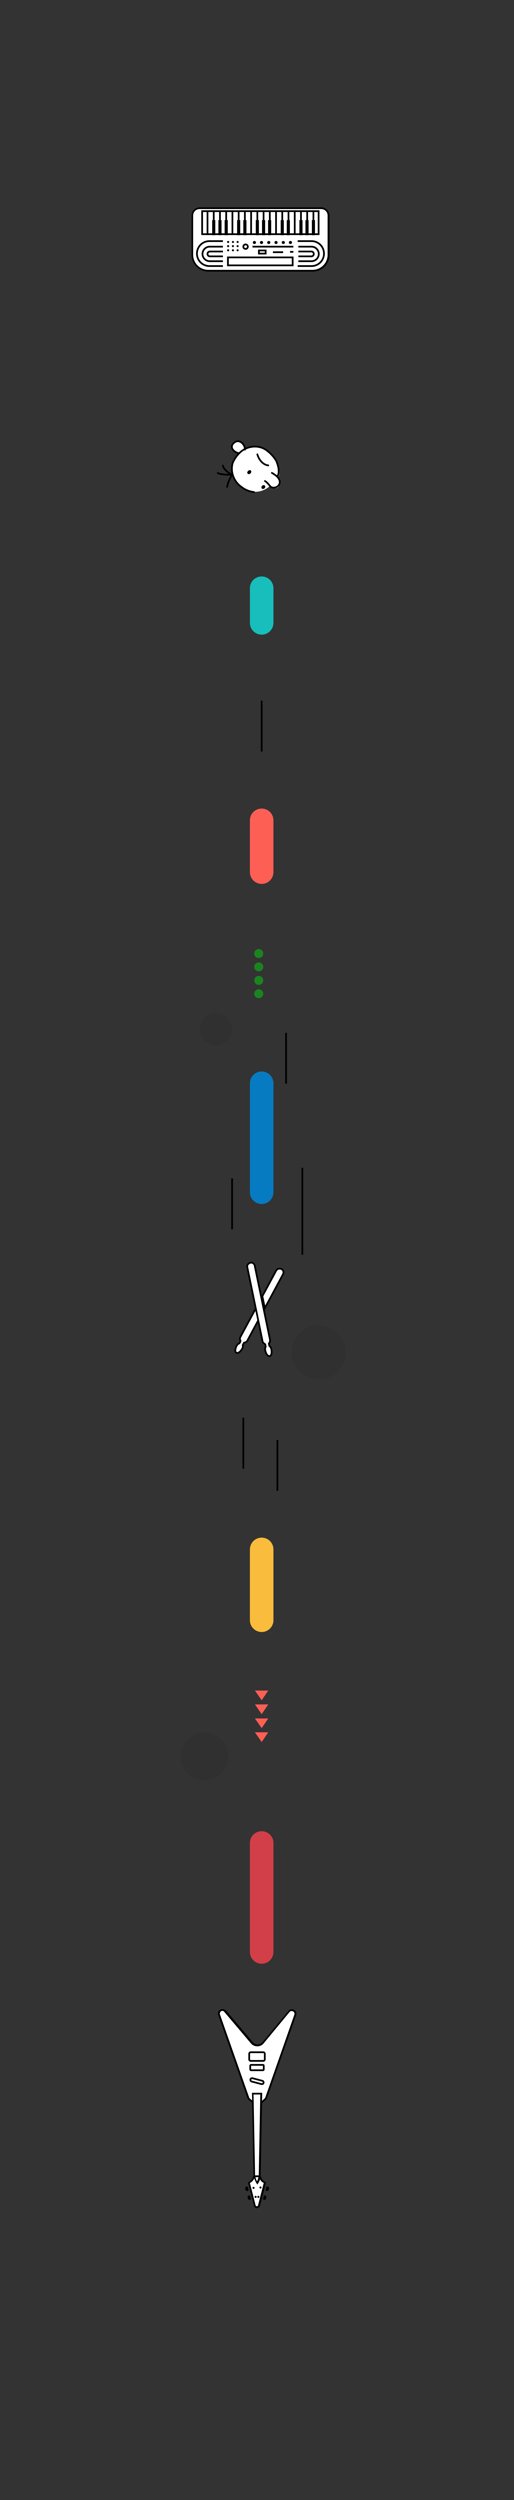 <?xml version="1.0" encoding="utf-8"?>
<!-- Generator: Adobe Illustrator 21.0.2, SVG Export Plug-In . SVG Version: 6.00 Build 0)  -->
<svg version="1.1" id="Layer_1" xmlns="http://www.w3.org/2000/svg" xmlns:xlink="http://www.w3.org/1999/xlink" x="0px" y="0px"
	 viewBox="0 0 297 1443.3" style="enable-background:new 0 0 297 1443.3;" xml:space="preserve">
<rect x="0" y="0" width="297" height="1443.3" fill="#333333" stroke="none"/>
<style type="text/css">
	.st0{fill:#FABC3C;}
	.st1{fill:#FE5F55;}
	.st2{fill:#D33F49;}
	.st3{fill:#067BC2;}
	.st4{fill:#17BEBB;}
	.st5{fill:none;stroke:#000000;stroke-miterlimit:10;}
	.st6{opacity:7.000000e-02;enable-background:new    ;}
	.st7{fill:#1A8420;}
	.st8{fill:#FFFFFF;}
	.st9{fill:#FFFFFF;stroke:#000000;stroke-miterlimit:10;}
	.st10{display:none;}
	.st11{display:inline;}
	.st12{display:inline;fill:#FFFFFF;stroke:#000000;stroke-miterlimit:10;}
	.st13{fill:none;stroke:#000000;stroke-linecap:round;stroke-miterlimit:10;}
</style>
<path class="st0" d="M151.2,887.7L151.2,887.7c3.7,0,6.8,3,6.8,6.8v40.9c0,3.7-3,6.8-6.8,6.8l0,0c-3.7,0-6.8-3-6.8-6.8v-40.9
	C144.4,890.8,147.4,887.7,151.2,887.7z"/>
<path class="st1" d="M151.2,466.8L151.2,466.8c3.7,0,6.8,3,6.8,6.8v29.9c0,3.7-3,6.8-6.8,6.8l0,0c-3.7,0-6.8-3-6.8-6.8v-29.9
	C144.4,469.8,147.4,466.8,151.2,466.8z"/>
<path class="st2" d="M151.2,1057.2L151.2,1057.2c3.7,0,6.8,3,6.8,6.8v62.9c0,3.7-3,6.8-6.8,6.8l0,0c-3.7,0-6.8-3-6.8-6.8V1064
	C144.4,1060.2,147.4,1057.2,151.2,1057.2z"/>
<path class="st3" d="M151.2,618.6L151.2,618.6c3.7,0,6.8,3,6.8,6.8v62.9c0,3.7-3,6.8-6.8,6.8l0,0c-3.7,0-6.8-3-6.8-6.8v-62.9
	C144.4,621.6,147.4,618.6,151.2,618.6z"/>
<path class="st4" d="M151.2,332.8L151.2,332.8c3.7,0,6.8,3,6.8,6.8v20c0,3.7-3,6.8-6.8,6.8l0,0c-3.7,0-6.8-3-6.8-6.8v-20
	C144.4,335.8,147.4,332.8,151.2,332.8z"/>
<line class="st5" x1="165.3" y1="625.6" x2="165.3" y2="596.3"/>
<line class="st5" x1="134.1" y1="709.7" x2="134.1" y2="680.3"/>
<line class="st5" x1="174.7" y1="724.4" x2="174.7" y2="674.2"/>
<line class="st5" x1="140.6" y1="847.9" x2="140.6" y2="818.5"/>
<line class="st5" x1="160.3" y1="860.7" x2="160.3" y2="831.3"/>
<line class="st5" x1="151.2" y1="404.5" x2="151.2" y2="433.9"/>
<circle class="st6" cx="184.2" cy="780.8" r="15.6"/>
<circle class="st6" cx="124.7" cy="594.2" r="9.3"/>
<circle class="st6" cx="118.1" cy="1014" r="13.8"/>
<g>
	<circle class="st7" cx="149.5" cy="550.5" r="2.6"/>
	<circle class="st7" cx="149.5" cy="558.2" r="2.6"/>
	<circle class="st7" cx="149.5" cy="566" r="2.6"/>
	<circle class="st7" cx="149.5" cy="573.7" r="2.6"/>
</g>
<g>
	<polygon class="st1" points="155,1000.1 147.3,1000.1 151.2,1005.7 	"/>
	<polygon class="st1" points="155,992.1 147.3,992.1 151.2,997.7 	"/>
	<polygon class="st1" points="155,984 147.3,984 151.2,989.6 	"/>
	<polygon class="st1" points="155,976 147.3,976 151.2,981.6 	"/>
</g>
<g>
	<g>
		<g>
			<path class="st8" d="M143.5,1211.6l-17-48.5c-0.2-0.6-0.1-1.3,0.2-1.8c0.4-0.6,1.1-0.9,1.7-0.9c0.4,0,1,0.1,1.5,0.7l15.4,18.2
				c0.8,1,2,1.5,3.3,1.5c1.3,0,2.5-0.6,3.3-1.6l14.9-18c0.5-0.6,1.1-0.8,1.6-0.8c0.7,0,1.4,0.4,1.8,0.9c0.4,0.5,0.5,1.2,0.2,1.9
				l-16.9,48.2l-4.8,4.5L143.5,1211.6z"/>
			<path d="M128.5,1160.9L128.5,1160.9c0.4,0,0.8,0.2,1.1,0.6l15.4,18.2c0.9,1.1,2.3,1.7,3.7,1.7c1.4,0,2.8-0.6,3.7-1.8l14.9-18
				c0.4-0.5,0.9-0.6,1.2-0.6c0.5,0,1.1,0.3,1.4,0.7c0.2,0.3,0.4,0.8,0.2,1.4l-16.9,48.1l-4.4,4.1l-4.7-4l-17-48.3
				c-0.2-0.6,0-1.1,0.2-1.4C127.5,1161.2,128,1160.9,128.5,1160.9 M128.5,1159.9c-1.6,0-3.1,1.5-2.4,3.4l17.1,48.6l5.6,4.7l5.3-4.9
				l17-48.3c0.7-1.9-0.9-3.4-2.5-3.4c-0.7,0-1.4,0.3-1.9,0.9l-14.9,18c-0.8,0.9-1.9,1.4-2.9,1.4c-1.1,0-2.2-0.5-2.9-1.4l-15.4-18.2
				C129.8,1160.2,129.1,1159.9,128.5,1159.9L128.5,1159.9z"/>
		</g>
		<g>
			<path class="st8" d="M148.4,1274.3c-0.5,0-1-0.3-1.1-0.8l-3.4-13.3l0.8-0.5c0.7-0.5,1.3-1.2,1.7-2l0.4-0.9h3.5l0.4,1
				c0.3,0.7,0.8,1.3,1.4,1.7l0.9,0.6l-3.4,13.3c-0.1,0.5-0.6,0.8-1.1,0.8H148.4z"/>
			<path d="M149.9,1257.3l0.3,0.7c0.3,0.8,0.9,1.5,1.6,1.9l0.6,0.4l-3.3,12.9c-0.1,0.3-0.3,0.5-0.6,0.5h-0.2c-0.3,0-0.5-0.2-0.6-0.5
				l-3.3-12.9l0.5-0.3c0.8-0.5,1.5-1.3,1.9-2.2l0.2-0.6H149.9 M150.6,1256.3h-4.2l-0.5,1.2c-0.3,0.7-0.8,1.3-1.5,1.8l-1.1,0.7
				l3.5,13.6c0.2,0.7,0.8,1.2,1.6,1.2h0.2c0.7,0,1.4-0.5,1.6-1.2l3.5-13.6l-1.2-0.8c-0.6-0.4-1-0.9-1.2-1.5L150.6,1256.3
				L150.6,1256.3z"/>
		</g>
		<g>
			<path class="st8" d="M148.4,1260c-0.5-0.8-0.9-1.6-1.1-2.5l-0.3-1.3l-0.9-47.5h4.9l-0.9,47.6l-0.2,0.9c-0.2,1.1-0.6,2.1-1.3,3
				l0,0L148.4,1260z"/>
			<path d="M150.4,1209.2l-0.9,47l-0.2,0.9c-0.2,0.8-0.4,1.5-0.8,2.2c-0.4-0.6-0.6-1.3-0.8-2l-0.3-1.2l-0.9-46.9H150.4
				 M151.5,1208.2h-5.9l0.9,48.1l0.4,1.3c0.3,0.9,0.7,1.8,1.2,2.7l0.6,0.9l0.4-0.6c0.7-1,1.1-2,1.3-3.2l0.2-1L151.5,1208.2
				L151.5,1208.2z"/>
		</g>
		<line class="st9" x1="150.5" y1="1256.4" x2="146.5" y2="1256.4"/>
		<circle cx="149.3" cy="1268.3" r="0.6"/>
		<circle cx="150.5" cy="1262.9" r="0.6"/>
		<circle cx="146.5" cy="1263.1" r="0.6"/>
		<circle cx="147.7" cy="1268.3" r="0.6"/>
		<path class="st9" d="M144.9,1184.8h7.2c0.5,0,0.9,0.4,0.9,0.9v3.2c0,0.5-0.4,0.9-0.9,0.9h-7.2c-0.5,0-0.9-0.4-0.9-0.9v-3.2
			C144,1185.2,144.4,1184.8,144.9,1184.8z"/>
		<path class="st9" d="M145.1,1192.1h6.8c0.3,0,0.5,0.2,0.5,0.5v2.1c0,0.3-0.2,0.5-0.5,0.5h-6.8c-0.3,0-0.5-0.2-0.5-0.5v-2.1
			C144.6,1192.3,144.8,1192.1,145.1,1192.1z"/>
		<path class="st9" d="M145.9,1199.8l5.7,1.5c0.5,0.1,0.8,0.7,0.7,1.2v0c-0.1,0.5-0.7,0.8-1.2,0.7l-5.7-1.5
			c-0.5-0.1-0.8-0.7-0.7-1.2l0,0C144.8,1200,145.4,1199.7,145.9,1199.8z"/>
		<path d="M144.6,1267.8l0.4,1.6c0.1,0.3-0.1,0.5-0.4,0.6l0,0c-0.6,0.2-1.2-0.2-1.4-0.8l-0.1-0.4c-0.2-0.6,0.2-1.2,0.8-1.4l0,0
			C144.2,1267.4,144.5,1267.6,144.6,1267.8z"/>
		<path d="M143.2,1262.7l0.4,1.6c0.1,0.3-0.1,0.5-0.4,0.6l0,0c-0.6,0.2-1.2-0.2-1.4-0.8l-0.1-0.4c-0.2-0.6,0.2-1.2,0.8-1.4l0,0
			C142.9,1262.3,143.2,1262.4,143.2,1262.7z"/>
		<path d="M152.4,1267.8l-0.4,1.6c-0.1,0.3,0.1,0.5,0.4,0.6l0,0c0.6,0.2,1.2-0.2,1.4-0.8l0.1-0.4c0.2-0.6-0.2-1.2-0.8-1.4l0,0
			C152.7,1267.4,152.4,1267.6,152.4,1267.8z"/>
		<path d="M153.9,1262.7l-0.4,1.6c-0.1,0.3,0.1,0.5,0.4,0.6l0,0c0.6,0.2,1.2-0.2,1.4-0.8l0.1-0.4c0.2-0.6-0.2-1.2-0.8-1.4l0,0
			C154.2,1262.3,153.9,1262.4,153.9,1262.7z"/>
	</g>
</g>
<g class="st10">
	<g class="st11">
		<path class="st9" d="M131.5,478.8h9.4c0.8,0,1.5,0.7,1.5,1.5v8.6c0,0.8,0.7,1.5,1.5,1.5h13.6c0.8,0,1.5-0.7,1.5-1.5v-8.6
			c0-0.8,0.7-1.5,1.5-1.5h9.4c0.8,0,1.5-0.7,1.5-1.5v-13.6c0-0.8-0.7-1.5-1.5-1.5h-9.4c-0.8,0-1.5-0.7-1.5-1.5V452
			c0-0.8-0.7-1.5-1.5-1.5h-13.6c-0.8,0-1.5,0.7-1.5,1.5v8.6c0,0.8-0.7,1.5-1.5,1.5h-9.4c-0.8,0-1.5,0.7-1.5,1.5v13.6
			C129.9,478.1,130.6,478.8,131.5,478.8z"/>
	</g>
	<circle class="st12" cx="163.6" cy="470.3" r="5.4"/>
	<g class="st11">
		<path d="M164.9,468.9v2.6h-2.6v-2.6H164.9 M165.9,467.9h-4.6v4.6h4.6V467.9L165.9,467.9z"/>
	</g>
	<circle class="st12" cx="137.7" cy="470.6" r="5.4"/>
	<g class="st11">
		<path d="M137.7,468.8c1,0,1.9,0.8,1.9,1.9s-0.8,1.9-1.9,1.9s-1.9-0.8-1.9-1.9S136.7,468.8,137.7,468.8 M137.7,467.8
			c-1.6,0-2.9,1.3-2.9,2.9s1.3,2.9,2.9,2.9c1.6,0,2.9-1.3,2.9-2.9C140.6,469,139.3,467.8,137.7,467.8L137.7,467.8z"/>
	</g>
	<circle class="st12" cx="150.7" cy="482.4" r="5.4"/>
	<g class="st11">
		<path d="M151.8,481.6l-1.1,1.9l-1.1-1.9H151.8 M153.5,480.6h-5.8l2.9,4.8L153.5,480.6L153.5,480.6z"/>
	</g>
	<circle class="st12" cx="150.7" cy="458.5" r="5.4"/>
	<g class="st11">
		<line class="st5" x1="152.6" y1="460.4" x2="148.7" y2="456.6"/>
	</g>
	<g class="st11">
		<line class="st5" x1="152.6" y1="456.6" x2="148.7" y2="460.4"/>
	</g>
</g>
<g>
	<path class="st8" d="M160.8,275.6c0.6-1.1,0.8-2.5,0.7-3.7c-0.1-1.6-0.6-3.1-1.5-4.4c-0.5-1.8-1.4-3.5-2.9-5
		c-2.7-2.9-6.4-5.3-10.5-4.9c-2,0.2-3.8,0.9-5.5,1.9c0.1-0.3,0.1-0.5,0.1-0.8c0-1.2-0.7-2.3-1.7-2.9c0,0-0.1,0-0.1-0.1
		c-0.6-1-2-1.5-3.1-1.2c-1,0.3-1.8,0.9-2.2,1.8c-0.8,1.9,0.6,4.1,2.2,5c0.6,0.3,1.2,0.5,1.8,0.5c-0.8,0.8-1.4,1.7-2,2.7
		c-0.4,0.7-0.7,1.3-0.9,2.1c-0.9,0.9-1.5,2.1-1.3,3.4c0.5,4.2,2,8,5.2,10.9c1.2,1.1,2.6,1.7,4,2.1c3.5,1.7,8,1,11.3-1.2
		c0.6-0.4,1.2-0.9,1.7-1.3c1.5,1.6,4.1,2.2,5.3-0.1C162.3,278.7,161.8,277,160.8,275.6z"/>
	<path class="st13" d="M146.8,284.1c-2.5-0.3-4.9-1.2-6.9-2.7c-0.4-0.3-0.8-0.6-1.2-0.9c-3.4-2.8-5.2-7.3-4.6-11.5
		c0.1-0.6,0.2-1.2,0.4-1.8c0.7-1.6,1.6-3.1,2.8-4.5c0.4-0.5,0.8-0.9,1.2-1.3c4.2-4.2,11.6-5,16.3-0.8c0.4,0.3,0.7,0.6,1.1,0.9
		c1,1,2,2,2.8,3.2c0.5,0.7,1,1.4,1.2,2.1c0.5,1.4,1,2.9,1.1,4.4c0,0.5,0,1.1,0,1.6c0,0.6-0.5,1.8-0.6,2.4"/>
	<path class="st13" d="M153.1,277.7c2.9,1.9,2.7,4.1,5.4,3.8c1.8-0.1,3.5-1.8,3.1-3.8c-0.6-2.3-2.5-3.5-4.5-4.7"/>
	<path class="st13" d="M155,268.7c-3.2-0.4-5.5-3.5-6.3-6.4"/>
	<path class="st13" d="M134.1,274.2c-1.4,2.1-2.4,4.4-2.9,6.9"/>
	<path class="st13" d="M134.4,274.1c-2.5-0.9-5.3-3.3-5.6-5.3"/>
	<path class="st13" d="M138.2,261.7c-3-0.5-6.1-3.6-2.8-6.2c2.8-2.3,6.3,1,6.1,4.1"/>
	<path class="st13" d="M134.1,274.1c-2.1,0-4.1,0-6.2-0.4c-0.7-0.1-1.5-0.3-2.1-0.6"/>
	<ellipse transform="matrix(0.707 -0.707 0.707 0.707 -154.255 189.977)" cx="152.2" cy="281.2" rx="1.2" ry="1"/>
	<ellipse transform="matrix(0.707 -0.707 0.707 0.707 -150.562 181.734)" cx="144.1" cy="272.6" rx="1.3" ry="1"/>
</g>
<g>
	<path class="st9" d="M142.9,774l20.6-38.3c0.6-1.1,0.3-2.5-0.8-3c-1.1-0.6-2.5-0.2-3.1,0.8l-20.7,38.4c-0.3,0.6-0.4,1.3,0,1.9
		c0.1,0.3,0.1,0.5,0,0.7l-0.4,0.8c-0.1,0.2-0.3,0.3-0.5,0.4c-0.4,0.1-0.8,0.5-1.3,1.3c-0.9,1.8-1,3.5-0.1,4c0.9,0.5,2.3-0.6,3.3-2.3
		c0.5-0.9,0.5-1.4,0.4-1.8c-0.1-0.2,0-0.4,0.1-0.6l0.4-0.8c0.1-0.3,0.3-0.4,0.5-0.4C141.9,775,142.6,774.6,142.9,774z"/>
	<polygon points="148.8,753.9 150.2,760.6 153.4,754.5 152,747.8 	"/>
	<path class="st9" d="M156,773.4l-8.8-42.6c-0.2-1.2-1.3-2.1-2.5-1.8s-2.1,1.4-1.8,2.6l8.8,42.7c0.1,0.7,0.6,1.2,1.2,1.5
		c0.2,0.2,0.4,0.3,0.4,0.5l0.2,0.9c0,0.2,0,0.4-0.1,0.6c-0.2,0.4-0.3,0.9-0.1,1.9c0.4,2,1.5,3.4,2.5,3.2c1-0.2,1.4-1.9,1-3.9
		c-0.2-1-0.5-1.4-0.9-1.7c-0.2-0.1-0.3-0.3-0.3-0.5l-0.2-0.9c-0.1-0.3,0-0.5,0.2-0.6C155.9,774.9,156.1,774.1,156,773.4z"/>
</g>
<g>
	<g>
		<path class="st8" d="M120.3,156.3c-5.1,0-9.2-4.1-9.2-9.2v-22.7c0-2.3,1.9-4.2,4.2-4.2h70.2c2.3,0,4.2,1.9,4.2,4.2v22.7
			c0,5.1-4.1,9.2-9.2,9.2H120.3z"/>
		<path d="M185.6,120.7c2.1,0,3.7,1.7,3.7,3.7v22.7c0,4.8-3.9,8.7-8.7,8.7h-60.3c-4.8,0-8.7-3.9-8.7-8.7v-22.7
			c0-2.1,1.7-3.7,3.7-3.7H185.6 M185.6,119.7h-70.2c-2.6,0-4.7,2.1-4.7,4.7v22.7c0,5.3,4.3,9.7,9.7,9.7h60.3c5.3,0,9.7-4.3,9.7-9.7
			v-22.7C190.3,121.8,188.2,119.7,185.6,119.7L185.6,119.7z"/>
	</g>
	<g>
		<g>
			<rect x="116.8" y="121.9" class="st8" width="67.3" height="13.3"/>
			<path d="M183.6,122.4v12.3h-66.3v-12.3H183.6 M184.6,121.4h-68.3v14.3h68.3V121.4L184.6,121.4z"/>
		</g>
		<g>
			<rect x="180.2" y="127.1" width="1.8" height="8.7"/>
		</g>
		<g>
			<rect x="176.5" y="127.1" width="1.8" height="8.7"/>
		</g>
		<g>
			<rect x="173" y="127.1" width="1.8" height="8.7"/>
		</g>
		<g>
			<rect x="165.7" y="127.1" width="1.8" height="8.7"/>
		</g>
		<g>
			<rect x="162.2" y="127.1" width="1.8" height="8.7"/>
		</g>
		<g>
			<rect x="154.9" y="127.1" width="1.8" height="8.7"/>
		</g>
		<g>
			<rect x="151.4" y="127.1" width="1.8" height="8.7"/>
		</g>
		<g>
			<rect x="147.8" y="127.1" width="1.8" height="8.7"/>
		</g>
		<g>
			<rect x="140.6" y="127.1" width="1.8" height="8.7"/>
		</g>
		<g>
			<rect x="137" y="127.1" width="1.8" height="8.7"/>
		</g>
		<g>
			<rect x="129.8" y="127.1" width="1.8" height="8.7"/>
		</g>
		<g>
			<rect x="126.2" y="127.1" width="1.8" height="8.7"/>
		</g>
		<g>
			<rect x="122.6" y="127.1" width="1.8" height="8.7"/>
		</g>
		<g>
			<line class="st5" x1="181.1" y1="135.7" x2="181.1" y2="121.4"/>
		</g>
		<g>
			<line class="st5" x1="177.5" y1="135.7" x2="177.5" y2="121.4"/>
		</g>
		<g>
			<line class="st5" x1="173.9" y1="135.7" x2="173.9" y2="121.4"/>
		</g>
		<g>
			<line class="st5" x1="170.3" y1="135.7" x2="170.3" y2="121.4"/>
		</g>
		<g>
			<line class="st5" x1="166.7" y1="135.7" x2="166.7" y2="121.4"/>
		</g>
		<g>
			<line class="st5" x1="163.1" y1="135.7" x2="163.1" y2="121.4"/>
		</g>
		<g>
			<line class="st5" x1="159.5" y1="135.7" x2="159.5" y2="121.4"/>
		</g>
		<g>
			<line class="st5" x1="155.9" y1="135.7" x2="155.9" y2="121.4"/>
		</g>
		<g>
			<line class="st5" x1="152.3" y1="135.7" x2="152.3" y2="121.4"/>
		</g>
		<g>
			<line class="st5" x1="148.7" y1="135.7" x2="148.7" y2="121.4"/>
		</g>
		<g>
			<line class="st5" x1="145.1" y1="135.7" x2="145.1" y2="121.4"/>
		</g>
		<g>
			<line class="st5" x1="141.5" y1="135.7" x2="141.5" y2="121.4"/>
		</g>
		<g>
			<line class="st5" x1="137.9" y1="135.7" x2="137.9" y2="121.4"/>
		</g>
		<g>
			<line class="st5" x1="134.3" y1="135.7" x2="134.3" y2="121.4"/>
		</g>
		<g>
			<line class="st5" x1="130.7" y1="135.7" x2="130.7" y2="121.4"/>
		</g>
		<g>
			<line class="st5" x1="127.1" y1="135.7" x2="127.1" y2="121.4"/>
		</g>
		<g>
			<line class="st5" x1="123.5" y1="135.7" x2="123.5" y2="121.4"/>
		</g>
		<g>
			<line class="st5" x1="119.9" y1="135.7" x2="119.9" y2="121.4"/>
		</g>
	</g>
	<g>
		<circle class="st8" cx="141.9" cy="142.4" r="1.3"/>
		<path d="M141.9,141.6c0.4,0,0.8,0.3,0.8,0.8s-0.3,0.8-0.8,0.8s-0.8-0.3-0.8-0.8S141.5,141.6,141.9,141.6 M141.9,140.6
			c-1,0-1.8,0.8-1.8,1.8c0,1,0.8,1.8,1.8,1.8c1,0,1.8-0.8,1.8-1.8C143.7,141.4,142.9,140.6,141.9,140.6L141.9,140.6z"/>
	</g>
	<g>
		<circle class="st8" cx="167.8" cy="140.1" r="0.4"/>
		<path d="M167.8,139.1c-0.5,0-0.9,0.4-0.9,0.9c0,0.5,0.4,0.9,0.9,0.9s0.9-0.4,0.9-0.9C168.8,139.5,168.3,139.1,167.8,139.1
			L167.8,139.1z"/>
	</g>
	<g>
		<circle class="st8" cx="163.7" cy="140.1" r="0.4"/>
		<path d="M163.7,139.1c-0.5,0-0.9,0.4-0.9,0.9c0,0.5,0.4,0.9,0.9,0.9c0.5,0,0.9-0.4,0.9-0.9C164.6,139.5,164.2,139.1,163.7,139.1
			L163.7,139.1z"/>
	</g>
	<g>
		<circle class="st8" cx="159.5" cy="140.1" r="0.4"/>
		<path d="M159.5,139.1c-0.5,0-0.9,0.4-0.9,0.9c0,0.5,0.4,0.9,0.9,0.9c0.5,0,0.9-0.4,0.9-0.9C160.4,139.5,160,139.1,159.5,139.1
			L159.5,139.1z"/>
	</g>
	<g>
		<circle class="st8" cx="155.3" cy="140.1" r="0.4"/>
		<path d="M155.3,139.1c-0.5,0-0.9,0.4-0.9,0.9c0,0.5,0.4,0.9,0.9,0.9c0.5,0,0.9-0.4,0.9-0.9C156.2,139.5,155.8,139.1,155.3,139.1
			L155.3,139.1z"/>
	</g>
	<g>
		<circle class="st8" cx="151.1" cy="140.1" r="0.4"/>
		<path d="M151.1,139.1c-0.5,0-0.9,0.4-0.9,0.9c0,0.5,0.4,0.9,0.9,0.9s0.9-0.4,0.9-0.9C152.1,139.5,151.6,139.1,151.1,139.1
			L151.1,139.1z"/>
	</g>
	<g>
		<circle class="st8" cx="147" cy="140.1" r="0.4"/>
		<path d="M147,139.1c-0.5,0-0.9,0.4-0.9,0.9c0,0.5,0.4,0.9,0.9,0.9c0.5,0,0.9-0.4,0.9-0.9C147.9,139.5,147.5,139.1,147,139.1
			L147,139.1z"/>
	</g>
	<g>
		<g>
			<circle class="st8" cx="137.3" cy="144.6" r="0.1"/>
			<path d="M137.3,143.9c-0.3,0-0.6,0.3-0.6,0.6c0,0.3,0.3,0.6,0.6,0.6s0.6-0.3,0.6-0.6C137.9,144.2,137.6,143.9,137.3,143.9
				L137.3,143.9z"/>
		</g>
		<g>
			<circle class="st8" cx="134.6" cy="144.6" r="0.1"/>
			<path d="M134.6,143.9c-0.3,0-0.6,0.3-0.6,0.6c0,0.3,0.3,0.6,0.6,0.6c0.3,0,0.6-0.3,0.6-0.6C135.2,144.2,134.9,143.9,134.6,143.9
				L134.6,143.9z"/>
		</g>
		<g>
			<circle class="st8" cx="131.8" cy="144.6" r="0.1"/>
			<path d="M131.8,143.9c-0.3,0-0.6,0.3-0.6,0.6c0,0.3,0.3,0.6,0.6,0.6c0.3,0,0.6-0.3,0.6-0.6C132.5,144.2,132.2,143.9,131.8,143.9
				L131.8,143.9z"/>
		</g>
		<g>
			<circle class="st8" cx="137.3" cy="142.2" r="0.1"/>
			<path d="M137.3,141.5c-0.3,0-0.6,0.3-0.6,0.6c0,0.3,0.3,0.6,0.6,0.6s0.6-0.3,0.6-0.6C137.9,141.8,137.6,141.5,137.3,141.5
				L137.3,141.5z"/>
		</g>
		<g>
			<circle class="st8" cx="134.6" cy="142.2" r="0.1"/>
			<path d="M134.6,141.5c-0.3,0-0.6,0.3-0.6,0.6c0,0.3,0.3,0.6,0.6,0.6c0.3,0,0.6-0.3,0.6-0.6C135.2,141.8,134.9,141.5,134.6,141.5
				L134.6,141.5z"/>
		</g>
		<g>
			<circle class="st8" cx="131.8" cy="142.2" r="0.1"/>
			<path d="M131.8,141.5c-0.3,0-0.6,0.3-0.6,0.6c0,0.3,0.3,0.6,0.6,0.6c0.3,0,0.6-0.3,0.6-0.6C132.5,141.8,132.2,141.5,131.8,141.5
				L131.8,141.5z"/>
		</g>
		<g>
			<circle class="st8" cx="137.3" cy="139.8" r="0.1"/>
			<path d="M137.3,139.1c-0.3,0-0.6,0.3-0.6,0.6c0,0.3,0.3,0.6,0.6,0.6s0.6-0.3,0.6-0.6C137.9,139.4,137.6,139.1,137.3,139.1
				L137.3,139.1z"/>
		</g>
		<g>
			<circle class="st8" cx="134.6" cy="139.8" r="0.1"/>
			<path d="M134.6,139.1c-0.3,0-0.6,0.3-0.6,0.6c0,0.3,0.3,0.6,0.6,0.6c0.3,0,0.6-0.3,0.6-0.6C135.2,139.4,134.9,139.1,134.6,139.1
				L134.6,139.1z"/>
		</g>
		<g>
			<circle class="st8" cx="131.8" cy="139.8" r="0.1"/>
			<path d="M131.8,139.1c-0.3,0-0.6,0.3-0.6,0.6c0,0.3,0.3,0.6,0.6,0.6c0.3,0,0.6-0.3,0.6-0.6C132.5,139.4,132.2,139.1,131.8,139.1
				L131.8,139.1z"/>
		</g>
	</g>
	<g>
		<line class="st5" x1="169.5" y1="142.4" x2="145.9" y2="142.4"/>
	</g>
	<g>
		<path class="st5" d="M172,153.6h8c4,0,7.2-3.2,7.2-7.2v0c0-4-3.2-7.2-7.2-7.2h-8"/>
		<path class="st5" d="M128.8,139.2h-7.8c-4,0-7.2,3.2-7.2,7.2v0c0,4,3.2,7.2,7.2,7.2h7.8"/>
		<path class="st5" d="M128.8,142.4h-7.6c-2.3,0-4.2,1.9-4.2,4.2l0,0c0,2.3,1.9,4.2,4.2,4.2h7.6"/>
		<path class="st5" d="M128.8,145.2h-7.5c-0.8,0-1.4,0.6-1.4,1.4l0,0c0,0.8,0.6,1.4,1.4,1.4h7.5"/>
		<path class="st5" d="M172.4,142.4h7.6c2.3,0,4.2,1.9,4.2,4.2l0,0c0,2.3-1.9,4.2-4.2,4.2h-7.6"/>
		<path class="st5" d="M172.4,145.2h7.5c0.8,0,1.4,0.6,1.4,1.4l0,0c0,0.8-0.6,1.4-1.4,1.4h-7.5"/>
	</g>
	<g>
		<rect x="131.6" y="148.6" class="st8" width="37.4" height="4.6"/>
		<path d="M168.6,149.1v3.6h-36.4v-3.6H168.6 M169.6,148.1h-38.4v5.6h38.4V148.1L169.6,148.1z"/>
	</g>
	<g>
		<rect x="149.7" y="144.6" class="st8" width="3.9" height="1.8"/>
		<path d="M153,145.1v0.8h-2.9v-0.8H153 M154,144.1h-4.9v2.8h4.9V144.1L154,144.1z"/>
	</g>
	<g>
		<line class="st5" x1="169.5" y1="145.4" x2="167.6" y2="145.4"/>
	</g>
	<line class="st5" x1="163.6" y1="145.6" x2="157.7" y2="145.6"/>
</g>
</svg>
